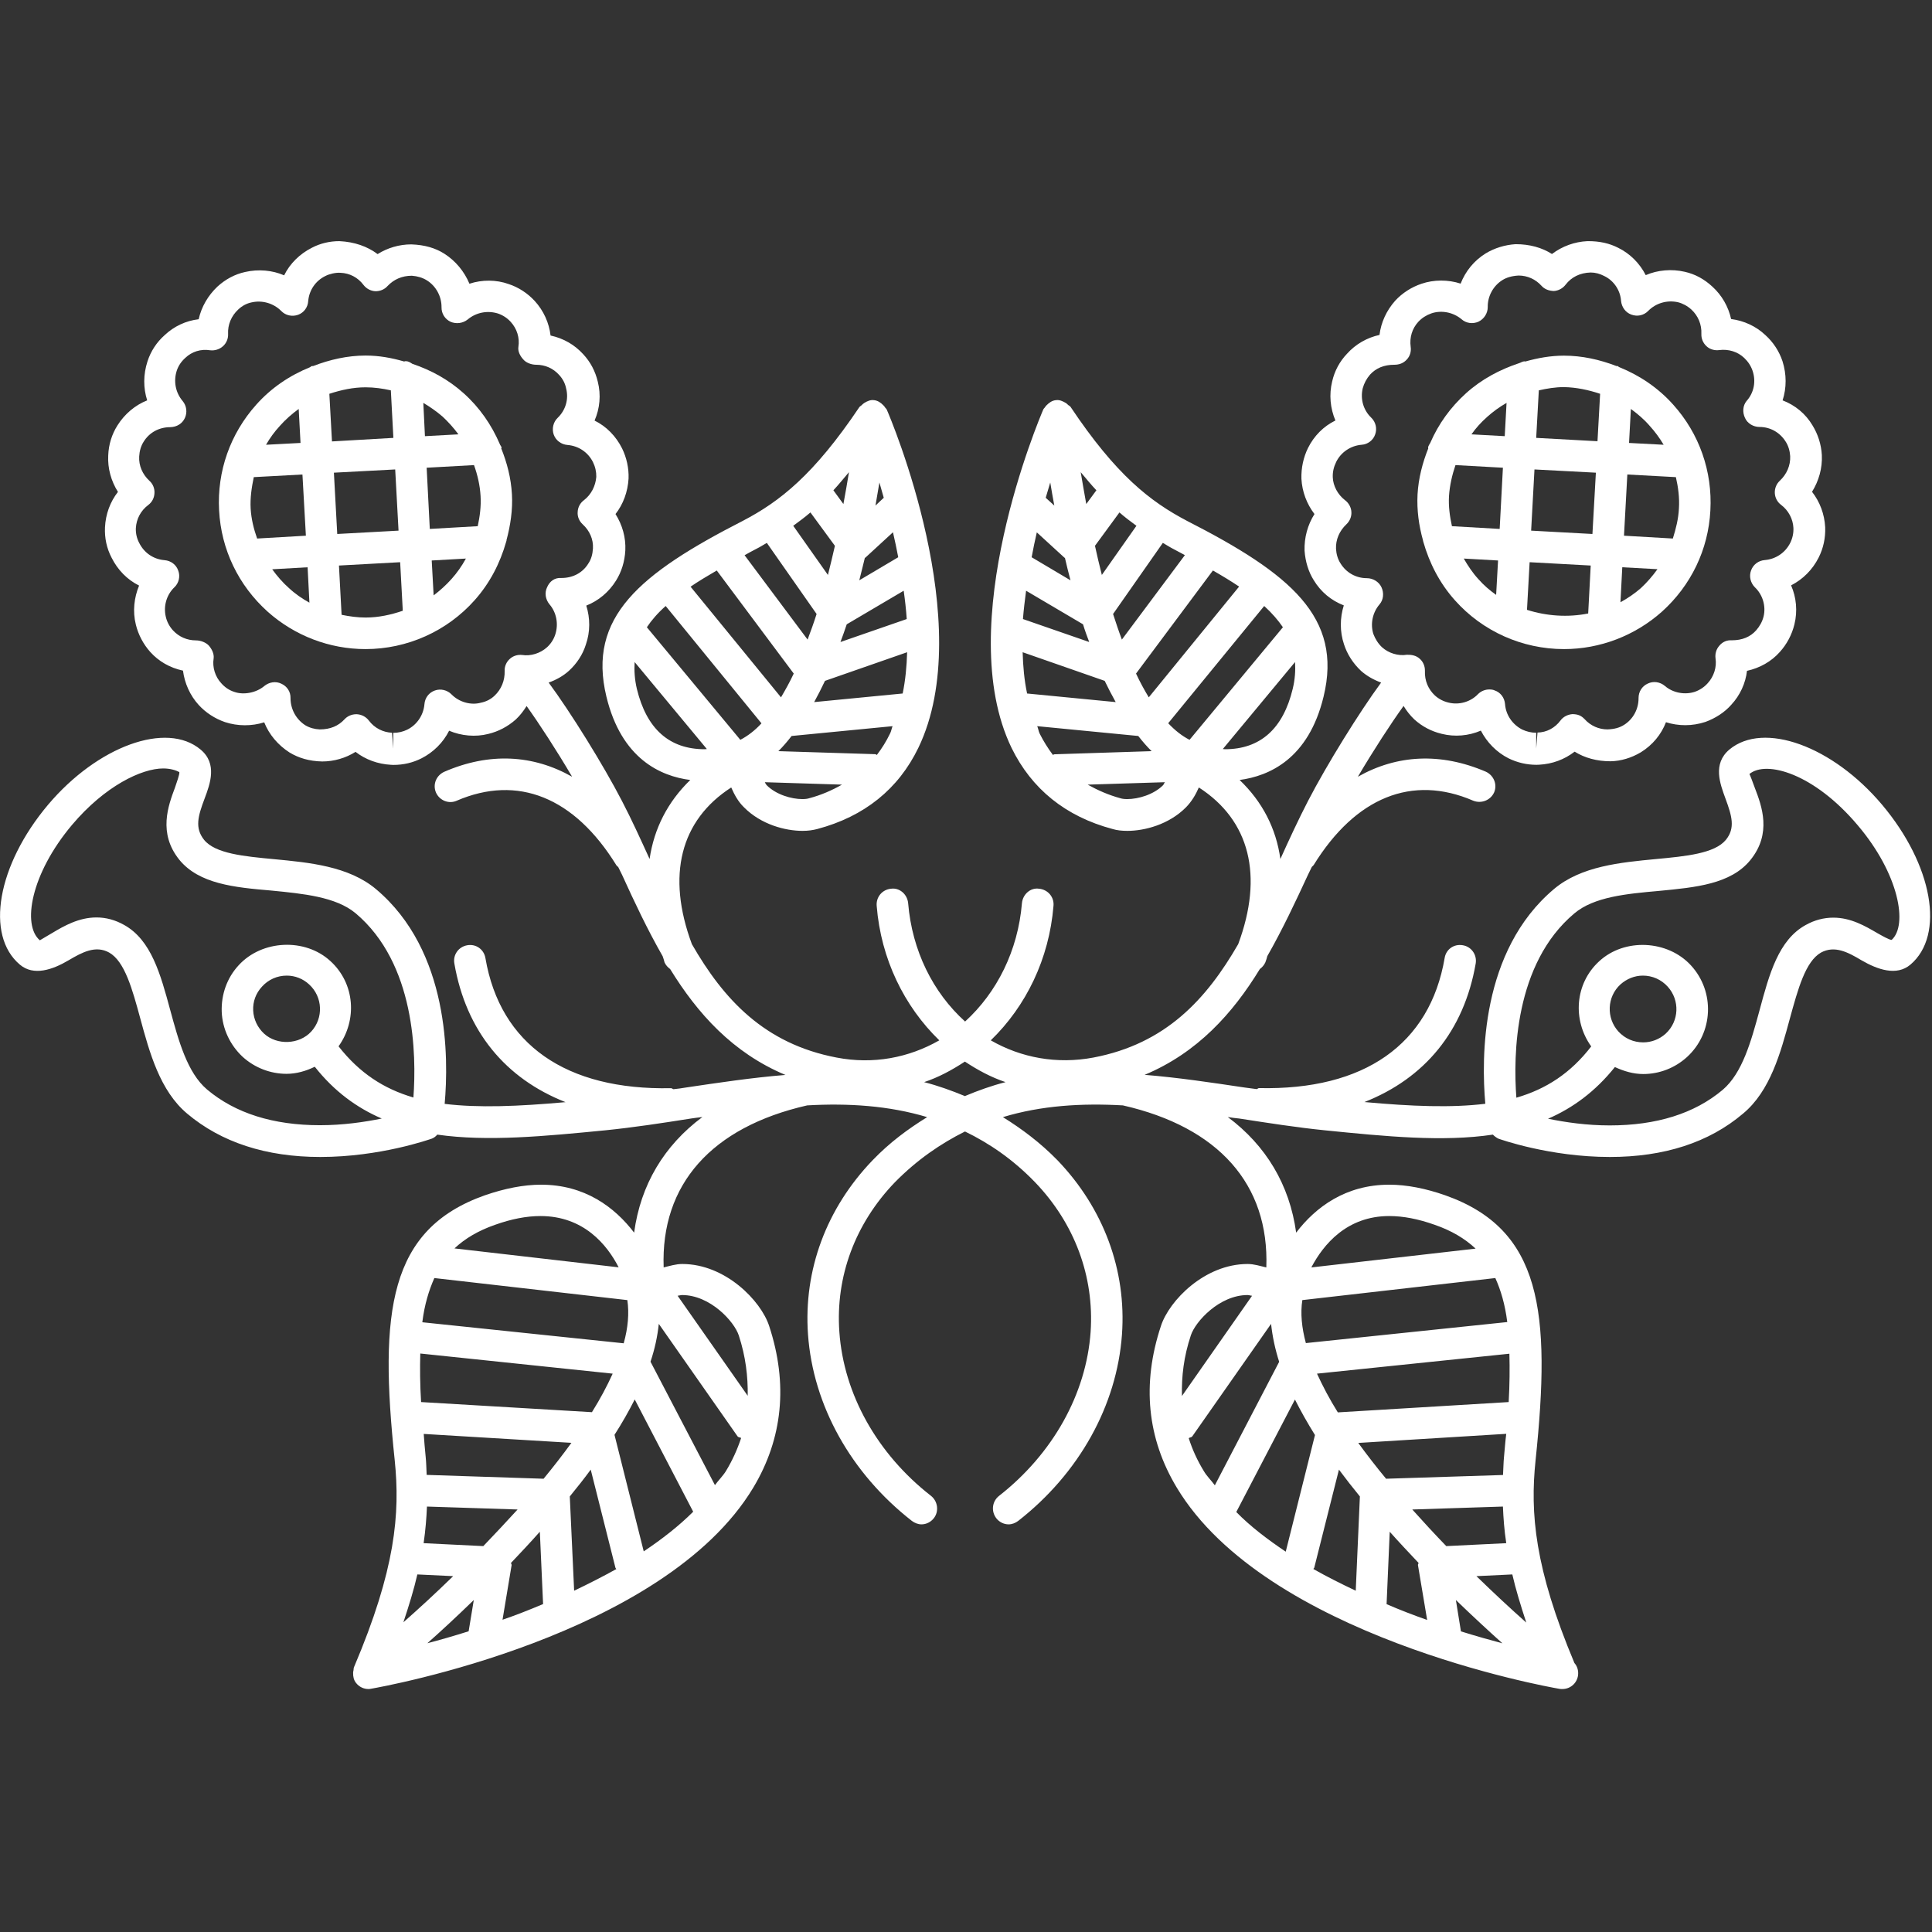 <svg xmlns="http://www.w3.org/2000/svg" viewBox="0 0 191 191" width="191" height="191">
	<rect x="0" y="0" width="191" height="191" fill="#333333" stroke="none"/>
	<style>
		tspan { white-space:pre }
		.shp0 { fill: #ffffff } 
	</style>
	<g id="Layer">
		<g id="Layer">
			<path id="Layer" fill-rule="evenodd" class="shp0" d="M188.86 95.37C187.5 96.51 185.64 95.87 184.02 94.93C182.7 94.14 181.38 93.44 180.03 94.17C178.49 95.04 177.75 97.78 176.95 100.69C176.04 104.04 175.02 107.86 172.31 110.1C168.95 112.95 164.52 114.38 159.15 114.38C153.22 114.38 148.3 112.63 148.11 112.56C147.91 112.45 147.73 112.32 147.59 112.17C142.64 112.91 137 112.35 130.94 111.74C128.18 111.46 125.37 111.02 122.52 110.58C122.14 110.55 121.77 110.49 121.38 110.43C125.16 113.25 127.49 117.13 128.14 121.86C130.07 119.33 133.04 117.12 137.34 117.12C139.07 117.12 140.94 117.49 142.88 118.17C152.4 121.54 153.35 129.64 151.81 144.35C151.26 149.59 151.71 155.03 155.65 164.41C155.89 164.68 156.02 165.03 156.02 165.42C156.02 166.29 155.32 166.98 154.46 166.98C154.44 166.98 154.41 166.98 154.38 166.98C154.28 166.98 154.2 166.97 154.11 166.95C152.93 166.75 125.18 161.77 116.34 147.07C113.41 142.2 112.87 136.83 114.77 131.09C115.58 128.59 119.09 124.96 123.34 124.96C123.98 124.96 124.58 125.16 125.19 125.3C125.49 117.08 120.46 111.43 111.01 109.28C106.94 109.05 102.95 109.29 99.15 110.44C101.01 111.6 102.83 112.95 104.55 114.71C109.1 119.46 111.37 125.56 110.92 131.92C110.42 138.95 106.68 145.66 100.66 150.36C100.38 150.57 100.05 150.7 99.71 150.7C99.25 150.7 98.79 150.48 98.49 150.09C97.96 149.39 98.09 148.42 98.76 147.89C104.08 143.73 107.39 137.81 107.82 131.67C108.19 126.2 106.24 120.94 102.31 116.86C100.14 114.62 97.83 113.04 95.4 111.86C93 113.06 90.68 114.64 88.49 116.86C84.55 120.94 82.59 126.2 82.98 131.67C83.41 137.83 86.72 143.74 92.05 147.89C92.71 148.42 92.85 149.42 92.32 150.09C92.01 150.49 91.55 150.7 91.1 150.7C90.77 150.7 90.43 150.57 90.15 150.36C84.13 145.66 80.38 138.95 79.88 131.92C79.43 125.55 81.7 119.46 86.26 114.71C87.98 112.92 89.79 111.6 91.66 110.44C87.86 109.3 83.86 109.05 79.8 109.28C70.35 111.43 65.31 117.08 65.61 125.3C66.22 125.15 66.82 124.96 67.45 124.96C71.71 124.96 75.23 128.59 76.04 131.09C77.92 136.81 77.39 142.2 74.47 147.07C65.63 161.77 37.86 166.75 36.69 166.95C36.6 166.97 36.52 166.98 36.42 166.98C35.97 166.98 35.52 166.78 35.21 166.39C35.21 166.39 35.21 166.39 35.21 166.38L35.2 166.38C34.97 166.09 34.9 165.75 34.91 165.37C34.91 165.27 34.93 165.22 34.95 165.11C34.97 165.02 34.95 164.91 35 164.81C39.09 155.18 39.57 149.67 39.02 144.34C37.47 129.64 38.44 121.53 47.93 118.17C49.9 117.49 51.77 117.12 53.49 117.12C57.8 117.12 60.76 119.33 62.69 121.86C63.33 117.13 65.65 113.25 69.44 110.43C69.05 110.47 68.68 110.53 68.3 110.58C65.46 111.03 62.63 111.46 59.88 111.74C53.83 112.33 48.19 112.88 43.23 112.17C43.09 112.34 42.91 112.48 42.71 112.56C42.5 112.63 37.58 114.38 31.67 114.38C26.3 114.38 21.87 112.93 18.51 110.1C15.81 107.84 14.78 104.04 13.87 100.69C13.08 97.78 12.33 95.04 10.79 94.17C9.45 93.43 8.13 94.14 6.79 94.93C5.19 95.88 3.32 96.51 1.97 95.37C-1.49 92.46 -0.27 85.52 4.75 79.56C9.64 73.77 16.47 71.27 19.84 74.11C21.51 75.51 20.77 77.5 20.23 78.94C19.56 80.71 19.25 81.85 20.17 83.02C21.27 84.39 24.11 84.66 27.11 84.94C30.56 85.27 34.47 85.63 37.17 87.9C44.45 94.02 44.36 104.59 43.96 109.13C47.29 109.54 51.23 109.38 55.91 108.96C49.97 106.62 46.08 101.95 44.92 95.26C44.76 94.4 45.33 93.6 46.19 93.45C47.08 93.29 47.85 93.88 47.99 94.72C49.45 103.26 55.96 107.79 66.33 107.58C66.44 107.58 66.47 107.65 66.58 107.68C66.97 107.64 67.38 107.59 67.77 107.52C71 107.04 74.32 106.54 77.65 106.27C72.43 104.08 68.96 100.2 66.25 95.8C66.03 95.64 65.83 95.43 65.7 95.15C65.64 94.93 65.59 94.73 65.51 94.53C64 91.89 62.71 89.15 61.5 86.49C61.37 86.22 61.25 85.98 61.12 85.72C61.06 85.65 60.98 85.62 60.93 85.53C56.78 78.81 51.18 76.56 45.15 79.16C44.37 79.51 43.45 79.14 43.1 78.35C42.76 77.55 43.13 76.66 43.92 76.3C48.38 74.36 52.71 74.61 56.56 76.79C55 74.14 53.32 71.56 52.06 69.8C51.76 70.28 51.41 70.74 50.99 71.13C50.2 71.83 49.27 72.32 48.26 72.56C47 72.88 45.6 72.75 44.4 72.24C43.82 73.4 42.85 74.37 41.67 74.97C40.82 75.4 39.89 75.62 38.9 75.62C38.89 75.62 38.68 75.61 38.66 75.61C37.36 75.54 36.14 75.1 35.15 74.33C34.18 74.94 33.03 75.28 31.85 75.28C30.56 75.25 29.53 74.94 28.62 74.39C27.47 73.65 26.6 72.61 26.12 71.41C24.89 71.8 23.5 71.8 22.25 71.39C21.23 71.04 20.34 70.45 19.65 69.7C18.79 68.76 18.25 67.55 18.09 66.3C16.79 66.02 15.69 65.38 14.86 64.46C14.17 63.69 13.67 62.74 13.43 61.75C13.1 60.43 13.26 59.08 13.75 57.89C12.58 57.31 11.64 56.35 11.03 55.13C10.55 54.21 10.33 53.19 10.38 52.13C10.44 50.84 10.89 49.61 11.66 48.63C10.99 47.56 10.63 46.31 10.7 45.02C10.74 43.94 11.06 42.93 11.61 42.06C12.32 40.93 13.35 40.06 14.55 39.58C14.16 38.36 14.16 37.02 14.58 35.73C14.9 34.73 15.49 33.83 16.27 33.14C17.2 32.26 18.37 31.71 19.64 31.56C19.92 30.32 20.57 29.21 21.5 28.33C22.29 27.61 23.22 27.11 24.23 26.89C25.54 26.59 26.92 26.71 28.09 27.22C28.67 26.04 29.65 25.09 30.84 24.49C31.66 24.06 32.59 23.84 33.55 23.84C35.04 23.91 36.32 24.36 37.33 25.12C38.32 24.5 39.48 24.16 40.66 24.16C42.01 24.21 43.03 24.52 43.91 25.07C45.03 25.78 45.9 26.83 46.41 28.05C47.65 27.64 49.05 27.64 50.28 28.08C51.26 28.4 52.16 28.99 52.86 29.75C53.74 30.71 54.28 31.91 54.43 33.17C55.72 33.45 56.81 34.09 57.65 35.01C58.37 35.78 58.85 36.69 59.1 37.74C59.43 39.05 59.3 40.38 58.78 41.58C59.95 42.15 60.9 43.13 61.5 44.33C61.94 45.23 62.18 46.27 62.14 47.32C62.06 48.63 61.61 49.85 60.85 50.82C61.53 51.9 61.88 53.14 61.82 54.41C61.76 55.53 61.44 56.54 60.9 57.4C60.2 58.53 59.16 59.4 57.96 59.87C58.35 61.11 58.36 62.46 57.92 63.72C57.62 64.69 57.03 65.6 56.25 66.31C55.67 66.84 54.97 67.22 54.24 67.48C56.4 70.4 59.65 75.63 61.49 79.19C62.44 81.01 63.33 82.97 64.22 84.92C64.66 81.9 66.02 79.26 68.24 77.11C65.33 76.74 61.44 75.04 59.95 68.87C58.05 61.02 63.22 56.72 73.44 51.49C77.1 49.58 80.46 46.94 84.97 40.23C85.02 40.17 85.1 40.13 85.17 40.07C85.27 39.97 85.33 39.91 85.44 39.84C85.74 39.65 86.08 39.51 86.39 39.56C86.4 39.56 86.4 39.56 86.4 39.56C86.4 39.56 86.4 39.56 86.41 39.56C86.77 39.6 87.07 39.8 87.32 40.06C87.37 40.12 87.44 40.17 87.49 40.26C87.53 40.35 87.61 40.38 87.66 40.48C88.04 41.33 96.69 61.72 90.79 73.93C88.82 78 85.46 80.72 80.79 81.96C80.37 82.07 79.9 82.14 79.34 82.14C77.64 82.14 75.24 81.52 73.55 79.81C72.98 79.26 72.6 78.56 72.29 77.85C67.25 81.1 65.88 86.56 68.4 93.34C71.54 98.8 75.57 103.19 82.7 104.55C86.32 105.25 89.83 104.58 92.86 102.85C89.39 99.48 87.09 94.81 86.67 89.55C86.6 88.68 87.22 87.94 88.09 87.86C88.94 87.74 89.7 88.42 89.78 89.29C90.17 93.98 92.23 98.12 95.41 100.99C98.56 98.12 100.64 93.98 101.03 89.29C101.11 88.42 101.87 87.73 102.72 87.86C103.59 87.94 104.23 88.68 104.15 89.55C103.72 94.81 101.43 99.48 97.95 102.85C100.96 104.58 104.49 105.23 108.1 104.55C115.24 103.19 119.26 98.8 122.41 93.34C124.93 86.56 123.56 81.1 118.52 77.85C118.21 78.56 117.81 79.24 117.25 79.81C115.56 81.52 113.15 82.14 111.46 82.14C110.91 82.14 110.43 82.09 110 81.96C105.34 80.72 101.99 78 100 73.93C94.11 61.72 102.77 41.35 103.14 40.48C103.18 40.39 103.26 40.34 103.31 40.26C103.34 40.19 103.41 40.12 103.47 40.06C103.73 39.8 104.01 39.6 104.38 39.56C104.4 39.56 104.4 39.56 104.4 39.56C104.4 39.56 104.4 39.56 104.41 39.56C104.72 39.51 105.05 39.65 105.37 39.84C105.47 39.91 105.52 39.95 105.6 40.04C105.68 40.1 105.78 40.14 105.84 40.23C110.34 46.96 113.7 49.58 117.36 51.5C127.58 56.72 132.76 61.02 130.85 68.87C129.36 75.04 125.46 76.72 122.55 77.11C124.8 79.26 126.16 81.9 126.58 84.92C127.47 82.95 128.37 81.01 129.31 79.19C131.15 75.63 134.39 70.4 136.54 67.48C135.83 67.22 135.15 66.85 134.56 66.33C133.77 65.59 133.19 64.69 132.87 63.7C132.45 62.45 132.46 61.09 132.85 59.85C131.61 59.37 130.58 58.52 129.88 57.36C129.36 56.54 129.05 55.53 128.97 54.44C128.93 53.14 129.28 51.88 129.95 50.82C129.19 49.82 128.73 48.62 128.66 47.33C128.63 46.25 128.86 45.21 129.31 44.29C129.91 43.09 130.84 42.15 132.02 41.57C131.51 40.36 131.38 39.02 131.7 37.71C131.94 36.66 132.44 35.74 133.16 34.98C134.02 34.02 135.15 33.38 136.38 33.11C136.53 31.87 137.07 30.7 137.93 29.73C138.64 28.96 139.55 28.38 140.54 28.05C141.74 27.64 143.16 27.63 144.4 28.04C144.88 26.81 145.73 25.76 146.88 25.05C147.76 24.52 148.77 24.21 149.82 24.14C149.83 24.14 149.84 24.14 149.85 24.14C151.23 24.14 152.44 24.48 153.43 25.11C154.45 24.34 155.66 23.9 156.94 23.84C158.15 23.83 159.11 24.06 159.96 24.49C161.15 25.07 162.1 26.03 162.7 27.2C163.88 26.69 165.27 26.57 166.56 26.87C167.59 27.1 168.49 27.6 169.28 28.33C170.23 29.19 170.87 30.32 171.14 31.54C172.4 31.7 173.6 32.25 174.52 33.12C175.3 33.82 175.89 34.72 176.22 35.71C176.63 37 176.63 38.35 176.23 39.58C177.48 40.06 178.51 40.91 179.19 42.06C179.72 42.92 180.05 43.93 180.11 44.99C180.17 46.29 179.81 47.54 179.14 48.62C179.92 49.62 180.37 50.83 180.44 52.12C180.48 53.18 180.26 54.2 179.79 55.13C179.18 56.33 178.24 57.27 177.07 57.87C177.59 59.06 177.72 60.42 177.4 61.72C177.15 62.75 176.65 63.68 175.96 64.45C175.11 65.41 173.97 66.04 172.71 66.32C172.57 67.55 172.02 68.75 171.15 69.68C170.48 70.44 169.58 71.01 168.6 71.37C167.29 71.8 165.94 71.79 164.7 71.4C164.23 72.62 163.38 73.65 162.22 74.37C161.28 74.93 160.25 75.24 159.23 75.26C159.22 75.26 159.22 75.26 159.21 75.26C157.87 75.26 156.67 74.93 155.67 74.31C154.66 75.09 153.46 75.53 152.17 75.6C152.14 75.6 151.92 75.61 151.9 75.61C150.93 75.61 150 75.39 149.14 74.97C147.95 74.37 147 73.39 146.4 72.23C145.19 72.75 143.82 72.87 142.54 72.55C141.52 72.31 140.59 71.82 139.82 71.12C139.4 70.72 139.05 70.27 138.76 69.79C137.49 71.55 135.8 74.15 134.24 76.79C138.09 74.61 142.41 74.37 146.89 76.29C147.67 76.65 148.05 77.55 147.71 78.34C147.35 79.13 146.43 79.47 145.65 79.16C139.61 76.55 134.02 78.81 129.87 85.52C129.82 85.59 129.75 85.64 129.69 85.7C129.55 85.97 129.44 86.21 129.31 86.48C128.08 89.14 126.79 91.89 125.29 94.52C125.23 94.73 125.18 94.94 125.09 95.15C124.97 95.41 124.78 95.63 124.55 95.8C121.87 100.19 118.37 104.08 113.16 106.26C116.49 106.53 119.81 107.03 123.02 107.51C123.43 107.56 123.83 107.61 124.23 107.67C124.33 107.66 124.37 107.57 124.47 107.57C134.87 107.8 141.36 103.24 142.82 94.71C142.95 93.87 143.72 93.29 144.62 93.45C145.47 93.59 146.03 94.4 145.89 95.25C144.73 101.95 140.83 106.61 134.89 108.95C139.57 109.38 143.51 109.53 146.84 109.12C146.44 104.59 146.36 94.01 153.63 87.89C156.32 85.62 160.23 85.26 163.69 84.93C166.68 84.65 169.52 84.38 170.63 83.02C171.56 81.86 171.23 80.7 170.58 78.94C170.05 77.49 169.29 75.52 170.97 74.1C174.36 71.28 181.17 73.75 186.06 79.55C191.08 85.51 192.31 92.45 188.86 95.37ZM113.85 74.26C113.4 73.82 112.95 73.3 112.53 72.76L102.54 71.79C102.65 72.03 102.67 72.31 102.79 72.54C103.18 73.31 103.61 73.99 104.09 74.63C104.14 74.63 104.18 74.57 104.24 74.57L113.85 74.26ZM119.91 56.4L112.31 66.59C112.7 67.43 113.13 68.21 113.57 68.94L122.5 57.99C121.74 57.48 120.86 56.94 119.91 56.4ZM101.54 68.56L110.3 69.41C109.92 68.73 109.56 68.03 109.21 67.31L101.1 64.48C101.14 65.89 101.26 67.24 101.54 68.56ZM107.68 63.47C107.46 62.89 107.25 62.32 107.07 61.72L101.44 58.4C101.32 59.32 101.2 60.28 101.13 61.2L107.68 63.47ZM103.83 47.7C103.69 48.19 103.53 48.69 103.38 49.21L104.23 49.98C104.08 49.19 103.95 48.42 103.83 47.7ZM102.5 52.63C102.32 53.43 102.14 54.25 101.99 55.09L105.83 57.37C105.64 56.63 105.44 55.88 105.28 55.15C105.27 55.14 105.25 55.15 105.24 55.14L102.5 52.63ZM128.03 65.45L120.89 74.05C120.97 74.05 121.01 74.07 121.1 74.07C124.58 74.07 126.85 72.06 127.8 68.1C128.03 67.16 128.08 66.28 128.03 65.45ZM124.98 59.91L115.49 71.5C116.17 72.22 116.86 72.76 117.6 73.14L126.83 62.01C126.36 61.32 125.75 60.61 124.98 59.91ZM115.92 54.23C115.61 54.07 115.28 53.85 114.96 53.67L110.04 60.7C110.32 61.56 110.6 62.41 110.91 63.23L117.14 54.88C116.73 54.67 116.37 54.46 115.92 54.23ZM110.67 50.66L108.25 53.96C108.46 54.9 108.68 55.88 108.93 56.84L112.35 51.98C111.79 51.56 111.23 51.16 110.67 50.66ZM106.84 46.68C107 47.67 107.2 48.74 107.39 49.83L108.39 48.47C107.89 47.95 107.36 47.29 106.84 46.68ZM115 77.61C115.06 77.51 115.09 77.42 115.17 77.33L107.53 77.57C108.52 78.12 109.56 78.59 110.78 78.92C110.87 78.95 111.08 79 111.43 79C112.53 79 114.06 78.56 115 77.61ZM135.77 62.67C135.96 63.17 136.24 63.62 136.62 63.98C137.28 64.58 138.23 64.87 139.09 64.73C139.55 64.72 140 64.8 140.35 65.12C140.7 65.42 140.88 65.87 140.87 66.32C140.83 67.29 141.19 68.13 141.86 68.76C142.25 69.11 142.7 69.34 143.21 69.46C144.25 69.72 145.38 69.39 146.11 68.63C146.41 68.32 146.83 68.16 147.23 68.16C147.41 68.16 147.6 68.18 147.75 68.25C148.35 68.45 148.74 68.98 148.79 69.61C148.87 70.69 149.53 71.63 150.48 72.12C150.91 72.32 151.37 72.44 151.87 72.44L151.87 74L152 72.42C152.89 72.41 153.72 71.97 154.27 71.23C154.55 70.85 154.99 70.64 155.44 70.6C156.02 70.6 156.35 70.77 156.67 71.11C157.25 71.75 158.06 72.11 158.92 72.11C159.61 72.08 160.1 71.95 160.56 71.66C161.45 71.1 162 70.1 161.99 69C161.99 68.38 162.34 67.83 162.9 67.58C163.46 67.31 164.11 67.41 164.59 67.81C165.38 68.5 166.57 68.72 167.56 68.39C168.04 68.22 168.48 67.93 168.82 67.55C169.44 66.88 169.73 65.95 169.6 65.09C169.54 64.63 169.67 64.17 169.99 63.82C170.3 63.45 170.73 63.27 171.21 63.3C171.21 63.3 171.22 63.3 171.22 63.3C172.24 63.3 173.05 62.96 173.62 62.31C173.97 61.91 174.22 61.46 174.35 60.95C174.6 59.91 174.26 58.79 173.49 58.06C173.05 57.62 172.9 56.97 173.11 56.4C173.32 55.81 173.85 55.42 174.46 55.37C175.55 55.28 176.49 54.65 176.98 53.68C177.21 53.22 177.32 52.72 177.3 52.2C177.26 51.31 176.81 50.46 176.08 49.91C175.71 49.64 175.48 49.2 175.46 48.74C175.44 48.28 175.62 47.83 175.97 47.51C176.64 46.88 177.02 46.01 176.98 45.1C176.95 44.58 176.8 44.07 176.54 43.67C175.97 42.75 175.01 42.21 173.95 42.21C173.35 42.21 172.75 41.87 172.51 41.31C172.25 40.76 172.29 40.1 172.67 39.64C173.4 38.83 173.62 37.7 173.26 36.65C173.09 36.16 172.82 35.75 172.43 35.38C171.79 34.77 170.88 34.49 169.96 34.61C169.54 34.67 169.05 34.55 168.71 34.23C168.37 33.92 168.18 33.47 168.2 33.01C168.24 32.08 167.88 31.22 167.21 30.6C166.81 30.24 166.36 30 165.89 29.88C164.82 29.64 163.7 29.96 162.94 30.74C162.5 31.19 161.86 31.32 161.27 31.1C160.7 30.89 160.32 30.36 160.26 29.75C160.19 28.7 159.54 27.73 158.58 27.28C158.15 27.06 157.72 26.94 157.25 26.94C156.18 26.97 155.34 27.41 154.78 28.14C154.5 28.51 154.07 28.74 153.61 28.77C153.14 28.75 152.71 28.61 152.39 28.25C151.81 27.61 151.01 27.24 150.13 27.24C149.45 27.28 148.95 27.43 148.53 27.69C147.63 28.25 147.06 29.28 147.08 30.36C147.08 30.97 146.72 31.53 146.17 31.8C145.61 32.05 144.95 31.97 144.49 31.56C143.67 30.87 142.51 30.64 141.51 30.98C141 31.16 140.58 31.43 140.22 31.81C139.6 32.48 139.34 33.37 139.46 34.28C139.53 34.74 139.4 35.2 139.08 35.54C138.76 35.9 138.33 36.06 137.85 36.06C137.85 36.06 137.85 36.06 137.84 36.06C136.83 36.06 136.03 36.39 135.44 37.04C135.1 37.44 134.86 37.88 134.72 38.39C134.47 39.45 134.78 40.54 135.56 41.29C136.01 41.72 136.16 42.37 135.95 42.95C135.75 43.53 135.22 43.93 134.61 43.97C133.52 44.06 132.57 44.71 132.1 45.66C131.86 46.15 131.74 46.64 131.76 47.18C131.79 48.05 132.27 48.91 132.96 49.44C133.34 49.72 133.58 50.17 133.6 50.61C133.63 51.08 133.44 51.52 133.1 51.84C132.42 52.48 132.04 53.35 132.08 54.26C132.11 54.78 132.26 55.29 132.52 55.69C133.08 56.61 134.05 57.16 135.13 57.16C135.72 57.16 136.32 57.5 136.58 58.07C136.83 58.62 136.78 59.28 136.39 59.74C135.69 60.55 135.46 61.68 135.77 62.67ZM68.27 58L77.21 68.94C77.64 68.21 78.08 67.43 78.47 66.59L70.86 56.4C69.93 56.94 69.03 57.48 68.27 58ZM80.49 69.41L89.24 68.56C89.51 67.24 89.64 65.89 89.68 64.48L81.56 67.31C81.22 68.03 80.86 68.73 80.49 69.41ZM88.28 52.62L85.54 55.14C85.53 55.15 85.51 55.14 85.5 55.15C85.33 55.88 85.13 56.63 84.95 57.37L88.8 55.09C88.64 54.25 88.47 53.43 88.28 52.62ZM87.37 49.21C87.23 48.69 87.07 48.19 86.94 47.7C86.82 48.42 86.69 49.19 86.55 49.98L87.37 49.21ZM83.09 63.47L89.64 61.2C89.58 60.27 89.47 59.32 89.34 58.4L83.71 61.72C83.51 62.31 83.31 62.89 83.09 63.47ZM76.95 74.26L86.55 74.56C86.59 74.56 86.63 74.63 86.69 74.63C87.18 73.99 87.61 73.31 87.98 72.54C88.11 72.31 88.14 72.03 88.24 71.79L78.26 72.76C77.84 73.3 77.4 73.82 76.95 74.26ZM83.24 77.57L75.61 77.33C75.66 77.41 75.69 77.5 75.78 77.61C76.71 78.56 78.24 79 79.33 79C79.68 79 79.89 78.95 79.98 78.92C81.2 78.6 82.25 78.13 83.24 77.57ZM82.39 48.47L83.38 49.83C83.58 48.74 83.77 47.68 83.93 46.68C83.41 47.29 82.88 47.95 82.39 48.47ZM78.42 51.98L81.85 56.84C82.1 55.88 82.32 54.9 82.54 53.96L80.12 50.66C79.54 51.16 78.99 51.56 78.42 51.98ZM74.83 54.23C74.39 54.46 74.03 54.65 73.61 54.89L79.84 63.23C80.15 62.41 80.45 61.58 80.73 60.7L75.81 53.67C75.49 53.85 75.16 54.07 74.83 54.23ZM63.95 62.01L73.19 73.14C73.92 72.76 74.63 72.22 75.28 71.51L65.81 59.91C65.02 60.61 64.41 61.32 63.95 62.01ZM69.67 74.07C69.75 74.07 69.8 74.05 69.88 74.05L62.74 65.45C62.69 66.28 62.74 67.16 62.96 68.1C63.92 72.06 66.17 74.07 69.67 74.07ZM51.61 64.75C52.46 64.89 53.42 64.59 54.09 63.98C54.47 63.63 54.75 63.19 54.9 62.71C55.23 61.68 55.01 60.54 54.32 59.74C53.92 59.25 53.82 58.6 54.09 58.05C54.34 57.47 54.83 57.09 55.51 57.14C56.66 57.14 57.62 56.61 58.17 55.7C58.45 55.29 58.59 54.77 58.62 54.21C58.67 53.32 58.29 52.46 57.61 51.84C57.26 51.52 57.07 51.07 57.11 50.61C57.13 50.14 57.36 49.72 57.74 49.44C58.44 48.9 58.88 48.05 58.95 47.14C58.96 46.64 58.85 46.15 58.62 45.68C58.13 44.71 57.2 44.08 56.1 43.99C55.49 43.94 54.95 43.55 54.74 42.96C54.54 42.38 54.7 41.72 55.13 41.31C55.92 40.55 56.24 39.46 55.97 38.41C55.87 37.89 55.63 37.45 55.28 37.07C54.7 36.42 53.9 36.06 53.01 36.06C52.56 36.06 52.01 35.88 51.72 35.52C51.42 35.19 51.18 34.73 51.25 34.29C51.39 33.4 51.11 32.49 50.48 31.81C50.14 31.44 49.72 31.16 49.22 30.99C48.18 30.67 47.06 30.89 46.23 31.59C45.75 31.97 45.1 32.05 44.54 31.81C43.99 31.55 43.64 31 43.65 30.38C43.66 29.3 43.1 28.27 42.19 27.71C41.77 27.45 41.27 27.3 40.72 27.26C40.72 27.26 40.72 27.26 40.71 27.26C39.73 27.26 38.93 27.63 38.32 28.27C38.01 28.62 37.57 28.8 37.1 28.79C36.63 28.76 36.21 28.53 35.93 28.16C35.38 27.43 34.56 27 33.66 26.97C33.21 26.93 32.57 27.08 32.18 27.28C31.2 27.75 30.56 28.69 30.47 29.77C30.43 30.38 30.05 30.91 29.47 31.12C28.89 31.33 28.23 31.19 27.81 30.75C27.04 29.97 25.9 29.65 24.85 29.9C24.38 30 23.94 30.23 23.55 30.6C22.87 31.23 22.5 32.11 22.55 33.02C22.57 33.48 22.38 33.93 22.04 34.23C21.7 34.54 21.22 34.68 20.79 34.63C19.85 34.48 18.97 34.76 18.32 35.38C17.91 35.75 17.63 36.17 17.47 36.66C17.14 37.7 17.35 38.81 18.06 39.65C18.45 40.12 18.53 40.77 18.28 41.32C18.02 41.88 17.49 42.21 16.84 42.23C15.72 42.23 14.76 42.76 14.2 43.67C13.93 44.09 13.79 44.59 13.76 45.13C13.71 46.04 14.09 46.9 14.77 47.53C15.12 47.84 15.3 48.3 15.27 48.75C15.25 49.23 15.03 49.65 14.65 49.93C13.92 50.48 13.48 51.3 13.43 52.22C13.41 52.74 13.53 53.24 13.76 53.67C14.25 54.66 15.17 55.29 16.27 55.38C16.89 55.43 17.42 55.82 17.62 56.41C17.84 56.98 17.68 57.65 17.24 58.06C16.47 58.8 16.14 59.91 16.39 60.97C16.5 61.46 16.75 61.94 17.11 62.33C17.69 62.95 18.48 63.31 19.38 63.31C19.83 63.31 20.37 63.51 20.66 63.84C20.95 64.18 21.18 64.65 21.12 65.09C20.98 65.96 21.27 66.9 21.88 67.55C22.23 67.95 22.67 68.25 23.19 68.41C24.08 68.72 25.33 68.5 26.13 67.82C26.61 67.43 27.26 67.32 27.81 67.59C28.37 67.84 28.74 68.38 28.72 69.01C28.72 70.11 29.27 71.11 30.18 71.7C30.62 71.96 31.11 72.09 31.61 72.11L31.62 72.11C32.66 72.11 33.46 71.76 34.05 71.12C34.35 70.79 34.78 70.61 35.21 70.61C35.23 70.61 35.26 70.61 35.29 70.61C35.76 70.64 36.19 70.87 36.47 71.24C37.02 71.97 37.85 72.4 38.76 72.44L38.88 74.01L38.88 72.45C39.37 72.45 39.85 72.34 40.27 72.13C41.23 71.65 41.87 70.69 41.96 69.62C42.01 68.99 42.4 68.47 43 68.26C43.57 68.06 44.22 68.22 44.64 68.65C45.37 69.4 46.54 69.75 47.54 69.47C48.05 69.37 48.51 69.14 48.89 68.78C49.56 68.15 49.92 67.28 49.89 66.33C49.87 65.9 50.05 65.45 50.4 65.14C50.74 64.82 51.2 64.71 51.61 64.75ZM37.74 110.58C35.26 109.51 33.04 107.89 31.12 105.46C30.26 105.88 29.31 106.16 28.33 106.16C26.73 106.16 25.18 105.56 23.99 104.48C22.74 103.31 21.99 101.72 21.92 100.03C21.86 98.32 22.44 96.67 23.6 95.42C25.9 92.91 30.16 92.71 32.66 95.01C35.1 97.23 35.33 100.84 33.47 103.44C35.53 106.07 37.93 107.64 40.87 108.5C41.18 104.28 41.06 95.25 35.15 90.28C33.19 88.65 29.95 88.35 26.81 88.04C23.14 87.73 19.68 87.38 17.73 85C15.61 82.37 16.63 79.65 17.3 77.86C17.47 77.34 17.76 76.58 17.73 76.33C17.4 76.15 16.83 75.97 16.14 75.97C14 75.97 10.37 77.7 7.12 81.55C3.03 86.41 2.17 91.47 3.94 92.96C4.02 92.9 4.73 92.5 5.19 92.22C6.33 91.54 7.79 90.7 9.54 90.7C10.47 90.7 11.38 90.94 12.27 91.44C14.95 92.93 15.87 96.31 16.83 99.86C17.66 102.91 18.52 106.06 20.47 107.71C23.26 110.06 27.02 111.24 31.63 111.24C33.92 111.24 36.02 110.93 37.74 110.58ZM30.77 101.98C32 100.64 31.91 98.55 30.56 97.32C29.96 96.76 29.17 96.45 28.35 96.45C27.41 96.45 26.53 96.84 25.9 97.54C25.29 98.2 24.99 99.02 25.03 99.9C25.07 100.77 25.46 101.59 26.11 102.19C27.39 103.36 29.59 103.27 30.77 101.98ZM71.78 145.41C72.41 144.37 72.9 143.28 73.27 142.16C73.16 142.09 73.01 142.12 72.91 141.99L65.13 130.88C65 132.1 64.74 133.34 64.31 134.62L70.68 146.82C71.02 146.35 71.47 145.92 71.78 145.41ZM41.75 130.72L61.66 132.8C62.09 131.26 62.21 129.83 62.02 128.53L42.94 126.35C42.4 127.57 41.97 128.96 41.75 130.72ZM41.55 133.81C41.51 135.27 41.52 136.84 41.63 138.61L58.52 139.61C59.33 138.31 60.01 137.04 60.57 135.8L41.55 133.81ZM56.49 142.64L41.89 141.76C41.95 142.51 41.99 143.18 42.08 144C42.14 144.56 42.15 145.18 42.18 145.81L53.74 146.19C54.71 145.01 55.63 143.83 56.49 142.64ZM51.17 149.23L42.21 148.94C42.16 150.07 42.07 151.25 41.88 152.56L47.78 152.85C48.92 151.66 50.05 150.46 51.17 149.23ZM39.88 160.38C41.4 159.04 43.08 157.5 44.8 155.82L41.26 155.65C40.93 157.1 40.44 158.7 39.88 160.38ZM42.25 162.45C43.49 162.13 44.87 161.73 46.33 161.27L46.84 158.18C45.18 159.79 43.62 161.24 42.25 162.45ZM50.58 154.72L49.68 160.13C51 159.68 52.34 159.15 53.69 158.58L53.37 151.43C52.42 152.5 51.47 153.51 50.52 154.51C50.52 154.59 50.58 154.65 50.58 154.72ZM56.76 157.26C58.18 156.58 59.56 155.88 60.93 155.12C60.9 155.06 60.85 155.03 60.84 154.98L58.4 145.29C57.75 146.18 57.04 147.07 56.33 147.94L56.76 157.26ZM63.64 153.37C65.42 152.18 67.11 150.87 68.53 149.45L62.75 138.35C62.16 139.52 61.5 140.68 60.75 141.85L63.64 153.37ZM44.93 123.42L61.16 125.29C60.01 123.04 57.69 120.22 53.43 120.22C52.05 120.22 50.55 120.51 48.93 121.09C47.3 121.66 45.98 122.43 44.93 123.42ZM67.43 128.03C67.3 128.03 67.13 128.09 66.99 128.1L73.92 137.99C73.95 136.08 73.72 134.11 73.04 132.03C72.6 130.66 70.22 128.03 67.43 128.03ZM128.75 128.53C128.55 129.83 128.69 131.26 129.1 132.78L149.01 130.7C148.79 128.96 148.38 127.57 147.83 126.35L128.75 128.53ZM120.1 146.84L126.46 134.63C126.05 133.35 125.79 132.09 125.66 130.88L117.87 142C117.78 142.12 117.62 142.09 117.52 142.18C117.87 143.28 118.36 144.37 119.01 145.43C119.3 145.93 119.74 146.35 120.1 146.84ZM122.22 149.48C123.64 150.93 125.34 152.21 127.11 153.4L130 141.87C129.26 140.68 128.61 139.53 128.02 138.36L122.22 149.48ZM129.85 155.12C131.23 155.9 132.61 156.59 134.03 157.26L134.44 147.94C133.73 147.07 133.03 146.18 132.37 145.29L129.93 154.98C129.92 155.03 129.85 155.05 129.85 155.12ZM148.91 152.56C148.71 151.25 148.63 150.08 148.58 148.94L139.62 149.23C140.72 150.46 141.84 151.67 142.98 152.85L148.91 152.56ZM148.91 141.75L134.28 142.65C135.14 143.83 136.06 145.02 137.03 146.19L148.59 145.82C148.63 145.21 148.63 144.58 148.69 144.01C148.77 143.19 148.81 142.51 148.91 141.75ZM137.08 158.59C138.43 159.17 139.77 159.69 141.09 160.15L140.18 154.72C140.17 154.65 140.24 154.59 140.24 154.51C139.3 153.51 138.34 152.5 137.39 151.43L137.08 158.59ZM144.43 161.28C145.91 161.74 147.28 162.13 148.53 162.46C147.17 161.24 145.6 159.79 143.93 158.18L144.43 161.28ZM150.89 160.41C150.33 158.7 149.84 157.1 149.51 155.65L145.96 155.82C147.69 157.5 149.34 159.04 150.89 160.41ZM149.22 133.83L130.2 135.8C130.77 137.04 131.44 138.32 132.26 139.63L149.15 138.61C149.25 136.84 149.26 135.26 149.22 133.83ZM117.73 132.01C117.03 134.11 116.8 136.07 116.85 138.01L123.78 128.1C123.63 128.09 123.47 128.03 123.34 128.03C120.55 128.03 118.17 130.66 117.73 132.01ZM129.64 125.3L145.88 123.44C144.8 122.43 143.49 121.66 141.85 121.09C140.22 120.51 138.73 120.22 137.34 120.22C133.14 120.22 130.82 123.05 129.64 125.3ZM95.39 108.36C96.7 107.81 98.04 107.33 99.41 106.98C98 106.51 96.66 105.79 95.39 104.95C94.11 105.79 92.78 106.51 91.36 106.98C92.72 107.33 94.06 107.81 95.39 108.36ZM183.66 81.59C179.33 76.45 174.61 75.14 172.95 76.52C173.01 76.61 173.3 77.38 173.48 77.88C174.18 79.7 175.18 82.39 173.05 85.02C171.11 87.41 167.64 87.73 163.97 88.08C160.82 88.36 157.57 88.66 155.63 90.31C149.72 95.28 149.59 104.31 149.91 108.52C152.85 107.67 155.28 106.09 157.31 103.45C155.45 100.86 155.68 97.24 158.1 95.03C160.61 92.71 164.87 92.93 167.17 95.44C169.56 98.04 169.39 102.11 166.78 104.5C165.59 105.58 164.06 106.18 162.45 106.18C161.47 106.18 160.54 105.9 159.65 105.49C157.73 107.89 155.51 109.53 153.04 110.6C154.76 110.95 156.85 111.26 159.14 111.26C163.76 111.26 167.52 110.09 170.31 107.74C172.26 106.08 173.12 102.93 173.95 99.88C174.91 96.31 175.82 92.93 178.51 91.45C179.38 90.96 180.31 90.72 181.24 90.72C182.99 90.72 184.41 91.56 185.58 92.24C186.06 92.51 186.75 92.91 187.01 92.92C188.63 91.47 187.76 86.42 183.66 81.59ZM162.45 103.05C163.26 103.05 164.05 102.75 164.67 102.19C166.01 100.96 166.09 98.88 164.87 97.54C164.23 96.83 163.34 96.45 162.42 96.45C161.61 96.45 160.83 96.76 160.2 97.32C158.86 98.55 158.78 100.64 160 101.98C160.64 102.67 161.5 103.05 162.45 103.05Z" />
			<path id="Layer" fill-rule="evenodd" class="shp0" d="M140.68 53.42C140.27 51.96 140.06 50.44 140.14 48.88C140.23 47.28 140.63 45.76 141.2 44.33C141.2 44.31 141.18 44.29 141.18 44.26C141.2 44.06 141.33 43.93 141.4 43.78C142.2 41.93 143.39 40.27 144.93 38.88C146.46 37.5 148.26 36.54 150.19 35.9C150.36 35.85 150.5 35.73 150.72 35.72C150.75 35.72 150.76 35.74 150.79 35.74C152.03 35.39 153.3 35.16 154.61 35.16C156.41 35.16 158.15 35.55 159.81 36.19C159.81 36.19 159.81 36.19 159.81 36.19C159.84 36.19 159.87 36.19 159.91 36.19C159.97 36.19 160.01 36.28 160.09 36.3C162.11 37.12 163.94 38.35 165.42 40.01C168 42.88 169.3 46.6 169.09 50.46C168.89 54.33 167.18 57.88 164.29 60.48C161.62 62.85 158.18 64.17 154.62 64.17C150.5 64.17 146.57 62.42 143.83 59.34C142.32 57.65 141.31 55.67 140.71 53.56C140.71 53.52 140.68 53.49 140.68 53.44C140.68 53.43 140.68 53.43 140.68 53.42ZM165.68 47.17L160.88 46.91L160.55 52.96L165.38 53.24C165.68 52.28 165.93 51.3 165.98 50.28C166.05 49.22 165.91 48.17 165.68 47.17ZM157.77 46.73L151.7 46.41L151.37 52.46L157.43 52.79L157.77 46.73ZM148.58 46.24L143.89 45.98C143.56 46.95 143.32 47.98 143.25 49.04C143.19 50.07 143.33 51.05 143.54 52.02L148.26 52.29L148.58 46.24ZM146.16 57.26C146.68 57.85 147.27 58.36 147.91 58.81L148.1 55.41L144.71 55.22C145.12 55.93 145.58 56.63 146.16 57.26ZM157.01 60.65L157.26 55.91L151.22 55.58L150.96 60.29C152.91 60.91 155 61.05 157.01 60.65ZM162.21 58.15C162.84 57.57 163.39 56.92 163.86 56.27L160.38 56.08L160.2 59.54C160.91 59.15 161.59 58.69 162.21 58.15ZM163.09 42.1C162.53 41.45 161.89 40.91 161.23 40.43L161.05 43.79L164.47 43.97C164.08 43.31 163.61 42.67 163.09 42.1ZM154.6 38.27C153.76 38.27 152.93 38.41 152.13 38.59L151.87 43.29L157.93 43.62L158.19 38.93C157.04 38.55 155.84 38.29 154.6 38.27ZM147.04 41.2C146.44 41.73 145.91 42.31 145.47 42.94L148.76 43.12L148.94 39.83C148.26 40.22 147.62 40.68 147.04 41.2Z" />
			<path id="Layer" fill-rule="evenodd" class="shp0" d="M49.55 44.32C50.13 45.76 50.52 47.27 50.61 48.86C50.7 50.42 50.46 51.95 50.07 53.41C50.07 53.42 50.08 53.42 50.08 53.43C50.08 53.48 50.04 53.51 50.04 53.56C49.44 55.68 48.42 57.66 46.92 59.34C44.19 62.41 40.25 64.17 36.14 64.17C32.57 64.17 29.13 62.85 26.46 60.47C23.58 57.88 21.86 54.33 21.66 50.45C21.45 46.59 22.76 42.88 25.34 40C26.82 38.34 28.65 37.11 30.66 36.3C30.72 36.27 30.76 36.19 30.85 36.19C30.88 36.19 30.92 36.19 30.94 36.19C30.94 36.19 30.94 36.19 30.95 36.19C32.61 35.55 34.35 35.15 36.15 35.15C37.46 35.15 38.73 35.38 39.96 35.74C39.99 35.74 40.01 35.71 40.03 35.71C40.06 35.71 40.09 35.71 40.13 35.71C40.38 35.71 40.56 35.84 40.77 35.97C42.62 36.59 44.35 37.54 45.83 38.87C47.41 40.28 48.6 42.01 49.41 43.9C49.45 44.03 49.57 44.12 49.59 44.27C49.59 44.29 49.56 44.3 49.55 44.32ZM25.42 53.24L30.24 52.96L29.9 46.91L25.09 47.17C24.88 48.17 24.72 49.22 24.78 50.28C24.84 51.3 25.08 52.28 25.42 53.24ZM33.34 52.79L39.4 52.46L39.07 46.41L33.01 46.73L33.34 52.79ZM42.49 52.29L47.23 52.02C47.44 51.04 47.57 50.06 47.51 49.04C47.45 47.98 47.21 46.95 46.86 45.98L42.18 46.24L42.49 52.29ZM43.77 41.2C43.17 40.68 42.51 40.22 41.85 39.83L42.01 43.12L45.32 42.94C44.86 42.31 44.34 41.74 43.77 41.2ZM36.14 38.29C34.91 38.29 33.73 38.55 32.56 38.93L32.82 43.64L38.89 43.29L38.64 38.59C37.83 38.41 37 38.29 36.14 38.29ZM27.68 42.09C27.14 42.67 26.68 43.31 26.3 43.97L29.71 43.79L29.53 40.43C28.87 40.91 28.24 41.46 27.68 42.09ZM28.58 58.15C29.18 58.71 29.88 59.19 30.59 59.58L30.41 56.08L26.91 56.28C27.39 56.94 27.93 57.58 28.58 58.15ZM36.15 61.05C37.42 61.05 38.65 60.78 39.82 60.38L39.56 55.58L33.51 55.91L33.77 60.78C34.55 60.94 35.35 61.05 36.15 61.05ZM44.62 57.26C45.18 56.64 45.66 55.95 46.06 55.22L42.68 55.41L42.87 58.86C43.49 58.39 44.08 57.86 44.62 57.26Z" />
		</g>
	</g>
	<g id="Layer">
	</g>
	<g id="Layer">
	</g>
	<g id="Layer">
	</g>
	<g id="Layer">
	</g>
	<g id="Layer">
	</g>
	<g id="Layer">
	</g>
	<g id="Layer">
	</g>
	<g id="Layer">
	</g>
	<g id="Layer">
	</g>
	<g id="Layer">
	</g>
	<g id="Layer">
	</g>
	<g id="Layer">
	</g>
	<g id="Layer">
	</g>
	<g id="Layer">
	</g>
	<g id="Layer">
	</g>
</svg>